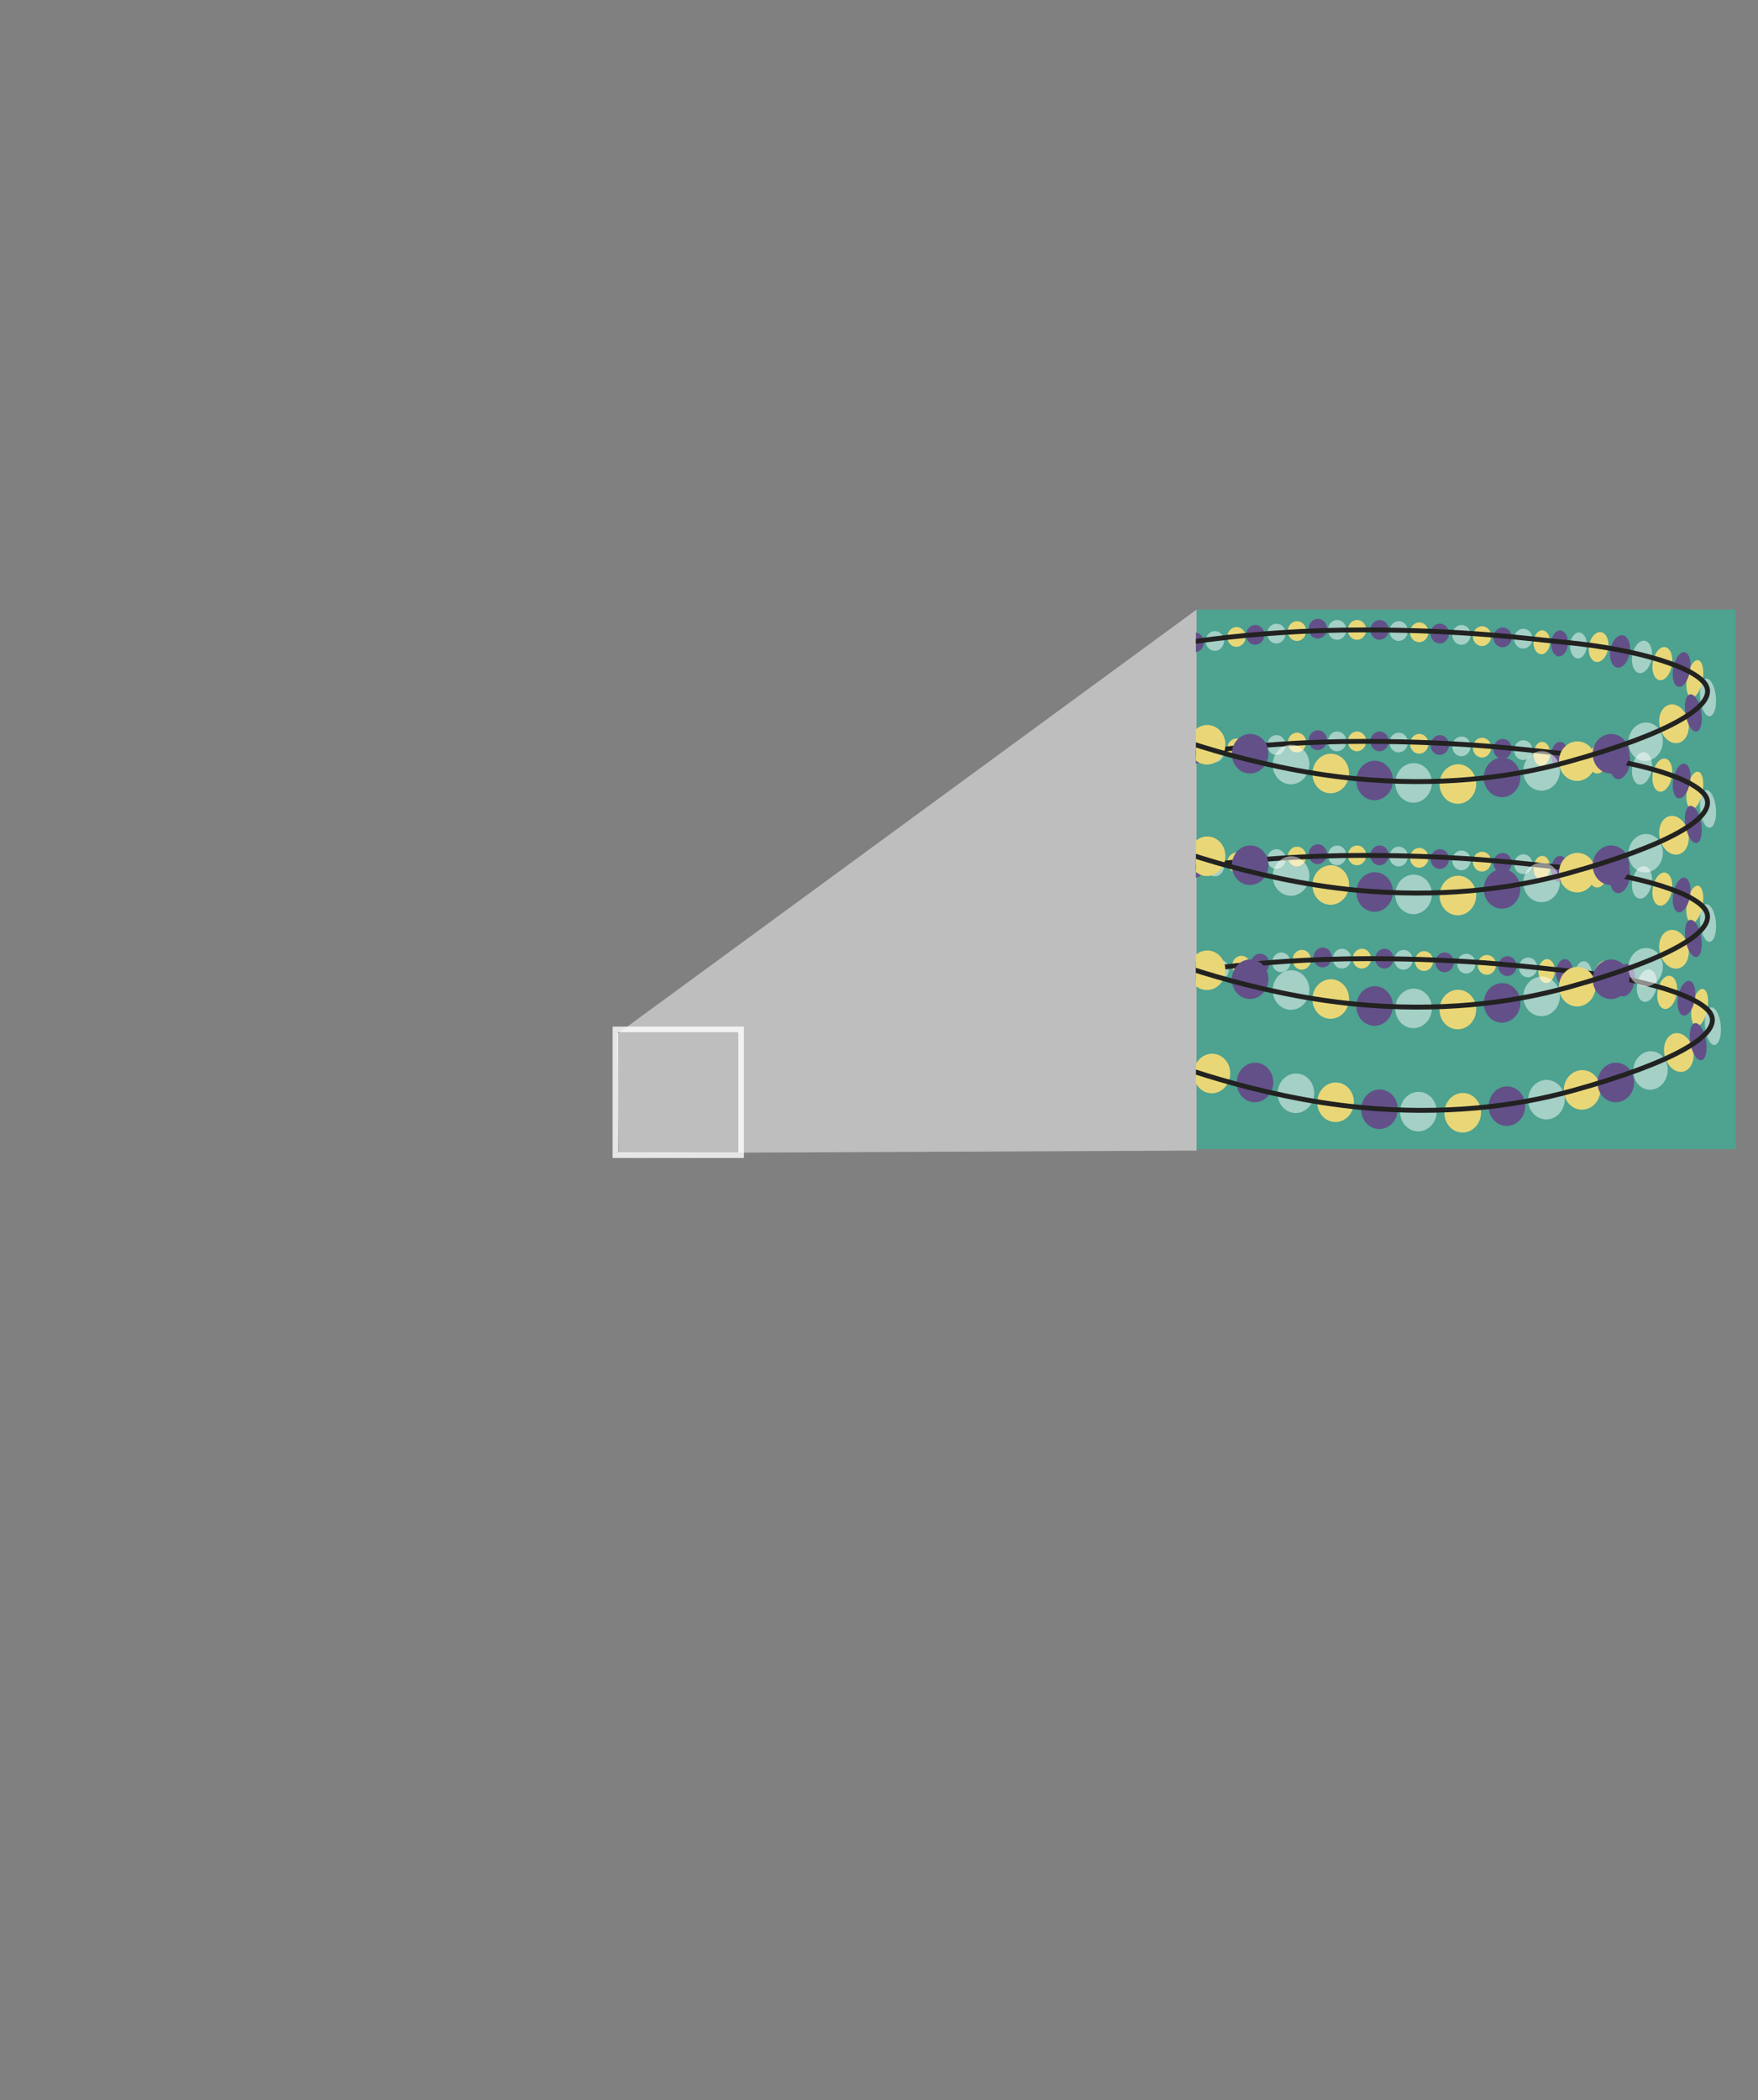 <?xml version="1.0" encoding="UTF-8" standalone="no"?>
<svg
   id="Livello_1"
   viewBox="0 0 1356.63 1619.85"
   version="1.1"
   sodipodi:docname="rabies_genetic_material.svg"
   inkscape:version="1.3 (0e150ed, 2023-07-21)"
   xmlns:inkscape="http://www.inkscape.org/namespaces/inkscape"
   xmlns:sodipodi="http://sodipodi.sourceforge.net/DTD/sodipodi-0.dtd"
   xmlns="http://www.w3.org/2000/svg"
   xmlns:svg="http://www.w3.org/2000/svg">
  <rect x="0" y="0" width="1356.63" height="1619.85" fill="#808080" stroke="none"/>
  <sodipodi:namedview
     id="namedview158"
     pagecolor="#ffffff"
     bordercolor="#000000"
     borderopacity="0.25"
     inkscape:showpageshadow="2"
     inkscape:pageopacity="0.0"
     inkscape:pagecheckerboard="0"
     inkscape:deskcolor="#d1d1d1"
     inkscape:zoom="0.49017274"
     inkscape:cx="412.09962"
     inkscape:cy="515.12452"
     inkscape:window-width="2464"
     inkscape:window-height="1662"
     inkscape:window-x="899"
     inkscape:window-y="25"
     inkscape:window-maximized="0"
     inkscape:current-layer="g158" />
  <defs
     id="defs1">
    <style
       id="style1">.cls-1{clip-path:url(#clippath);}.cls-2,.cls-3,.cls-4{fill:none;}.cls-2,.cls-5,.cls-6,.cls-7,.cls-8{stroke-width:0px;}.cls-3{opacity:.8;stroke:#fff;stroke-width:4.3px;}.cls-3,.cls-4{stroke-miterlimit:10;}.cls-4{stroke:#222221;stroke-width:3.77px;}.cls-5{fill:#635089;}.cls-6{fill:#e9d777;}.cls-7{fill:#fff;opacity:.49;}.cls-8{fill:#4da290;}</style>
    <clipPath
       id="clippath">
      <rect
         class="cls-2"
         x="922.87"
         y="474.53"
         width="416.13"
         height="416.13"
         id="rect1" />
    </clipPath>
  </defs>
  <rect
     class="cls-8"
     x="923.35"
     y="470.23"
     width="416.13"
     height="416.13"
     id="rect2" />
  <polygon
     class="cls-7"
     points="923.35 470.23 476.22 797.65 477.31 889.5 923.35 887.5 923.35 470.23"
     id="polygon2" />
  <path
     style="color:#000000;fill:#ffffff;stroke-miterlimit:10;-inkscape-stroke:none;opacity:0.8"
     d="m 472.74,791.869 v 2.15 99.18 H 574.07 V 791.869 Z m 4.299,4.301 h 92.73 v 92.73 h -92.73 z"
     id="rect3" />
  <g
     class="cls-1"
     clip-path="url(#clippath)"
     id="g158">
    <ellipse
       class="cls-5"
       cx="1064.57"
       cy="855.64"
       rx="15.26"
       ry="14.13"
       transform="translate(145.68 1866.13) rotate(-86.51)"
       id="ellipse3" />
    <ellipse
       class="cls-5"
       cx="968.48"
       cy="834.98"
       rx="15.26"
       ry="14.13"
       transform="translate(76.06 1750.81) rotate(-86.51)"
       id="ellipse4" />
    <ellipse
       class="cls-5"
       cx="1162.92"
       cy="853.26"
       rx="15.26"
       ry="14.13"
       transform="translate(240.41 1962.05) rotate(-86.51)"
       id="ellipse5" />
    <path
       class="cls-7"
       d="M1189.97,863.06c-7.58-1.95-12.2-10.17-10.33-18.37,1.87-8.2,9.54-13.27,17.12-11.32,7.58,1.95,12.2,10.17,10.33,18.37-1.87,8.2-9.54,13.27-17.12,11.32Z"
       id="path5" />
    <path
       class="cls-6"
       d="M1299.91,826.31c-5.83,2.11-12.52-2.66-14.94-10.65-2.42-7.99.36-16.17,6.19-18.28,5.83-2.11,12.52,2.66,14.94,10.65,2.42,7.99-.36,16.17-6.19,18.28Z"
       id="path6" />
    <ellipse
       class="cls-6"
       cx="1311.6"
       cy="777.16"
       rx="14.56"
       ry="6.11"
       transform="translate(314.46 1930.41) rotate(-79.8)"
       id="ellipse6" />
    <ellipse
       class="cls-7"
       cx="1321.75"
       cy="791.66"
       rx="6.11"
       ry="14.55"
       transform="translate(-67.65 125.85) rotate(-5.32)"
       id="ellipse7" />
    <ellipse
       class="cls-5"
       cx="1310.46"
       cy="803.52"
       rx="6.13"
       ry="14.52"
       transform="translate(-117.24 233.76) rotate(-9.76)"
       id="ellipse8" />
    <path
       class="cls-6"
       d="M1217.49,855.53c-7.58-1.95-12.2-10.17-10.33-18.37,1.87-8.2,9.54-13.27,17.12-11.32,7.58,1.95,12.2,10.17,10.33,18.37-1.87,8.2-9.54,13.27-17.12,11.32Z"
       id="path8" />
    <path
       class="cls-5"
       d="M1243.53,849.82c-7.58-1.95-12.2-10.17-10.33-18.37,1.87-8.2,9.54-13.27,17.12-11.32,7.58,1.95,12.2,10.17,10.33,18.37-1.87,8.2-9.54,13.27-17.12,11.32Z"
       id="path9" />
    <path
       class="cls-7"
       d="M1270.35,840.2c-7.13-1.83-11.42-9.8-9.59-17.8,1.83-8,9.09-13,16.21-11.17,7.13,1.83,11.42,9.8,9.59,17.8-1.83,8-9.09,13-16.21,11.17Z"
       id="path10" />
    <ellipse
       class="cls-7"
       cx="1094.61"
       cy="857.47"
       rx="15.26"
       ry="14.13"
       transform="translate(172.05 1897.82) rotate(-86.51)"
       id="ellipse10" />
    <ellipse
       class="cls-7"
       cx="1000.06"
       cy="843.32"
       rx="15.26"
       ry="14.13"
       transform="translate(97.39 1790.16) rotate(-86.51)"
       id="ellipse11" />
    <ellipse
       class="cls-7"
       cx="901.04"
       cy="819.73"
       rx="15.26"
       ry="14.13"
       transform="translate(27.96 1669.17) rotate(-86.51)"
       id="ellipse12" />
    <ellipse
       class="cls-6"
       cx="1128.81"
       cy="858.35"
       rx="15.26"
       ry="14.13"
       transform="translate(203.3 1932.78) rotate(-86.51)"
       id="ellipse13" />
    <ellipse
       class="cls-6"
       cx="1030.69"
       cy="850.24"
       rx="15.26"
       ry="14.13"
       transform="translate(119.25 1827.23) rotate(-86.51)"
       id="ellipse14" />
    <ellipse
       class="cls-6"
       cx="935.27"
       cy="828.06"
       rx="15.26"
       ry="14.13"
       transform="translate(51.78 1711.16) rotate(-86.51)"
       id="ellipse15" />
    <ellipse
       class="cls-5"
       cx="1068.36"
       cy="739.46"
       rx="7.64"
       ry="7.07"
       transform="translate(265.21 1760.8) rotate(-86.51)"
       id="ellipse16" />
    <ellipse
       class="cls-5"
       cx="1020.72"
       cy="738.55"
       rx="7.64"
       ry="7.07"
       transform="translate(221.37 1712.38) rotate(-86.51)"
       id="ellipse17" />
    <ellipse
       class="cls-5"
       cx="972.39"
       cy="743.31"
       rx="7.64"
       ry="7.07"
       transform="translate(171.23 1668.62) rotate(-86.51)"
       id="ellipse18" />
    <ellipse
       class="cls-5"
       cx="925.71"
       cy="749.08"
       rx="7.64"
       ry="7.07"
       transform="translate(121.64 1627.45) rotate(-86.51)"
       id="ellipse19" />
    <ellipse
       class="cls-5"
       cx="1114.83"
       cy="742.29"
       rx="7.64"
       ry="7.07"
       transform="translate(306.02 1809.85) rotate(-86.51)"
       id="ellipse20" />
    <ellipse
       class="cls-7"
       cx="1083.11"
       cy="740.36"
       rx="7.64"
       ry="7.07"
       transform="translate(278.16 1776.37) rotate(-86.51)"
       id="ellipse21" />
    <ellipse
       class="cls-7"
       cx="1035.61"
       cy="739.46"
       rx="7.64"
       ry="7.07"
       transform="translate(234.45 1728.1) rotate(-86.51)"
       id="ellipse22" />
    <ellipse
       class="cls-7"
       cx="988.76"
       cy="742.29"
       rx="7.64"
       ry="7.07"
       transform="translate(187.63 1684.01) rotate(-86.51)"
       id="ellipse23" />
    <ellipse
       class="cls-7"
       cx="941.26"
       cy="747.99"
       rx="7.64"
       ry="7.07"
       transform="translate(137.33 1641.95) rotate(-86.51)"
       id="ellipse24" />
    <ellipse
       class="cls-6"
       cx="1098.97"
       cy="741.32"
       rx="7.64"
       ry="7.07"
       transform="translate(292.09 1793.11) rotate(-86.51)"
       id="ellipse25" />
    <ellipse
       class="cls-6"
       cx="1050.97"
       cy="739.46"
       rx="7.64"
       ry="7.07"
       transform="translate(248.88 1743.44) rotate(-86.51)"
       id="ellipse26" />
    <ellipse
       class="cls-6"
       cx="1004.62"
       cy="740.36"
       rx="7.64"
       ry="7.07"
       transform="translate(204.45 1698.02) rotate(-86.51)"
       id="ellipse27" />
    <ellipse
       class="cls-6"
       cx="957.94"
       cy="744.9"
       rx="7.64"
       ry="7.07"
       transform="translate(156.08 1655.7) rotate(-86.51)"
       id="ellipse28" />
    <ellipse
       class="cls-6"
       cx="907.72"
       cy="752.32"
       rx="7.64"
       ry="7.07"
       transform="translate(101.5 1612.53) rotate(-86.51)"
       id="ellipse29" />
    <ellipse
       class="cls-5"
       cx="1163.29"
       cy="745.25"
       rx="7.64"
       ry="7.07"
       transform="translate(348.58 1860.99) rotate(-86.51)"
       id="ellipse30" />
    <ellipse
       class="cls-7"
       cx="1131.57"
       cy="743.31"
       rx="7.64"
       ry="7.07"
       transform="translate(320.72 1827.51) rotate(-86.51)"
       id="ellipse31" />
    <ellipse
       class="cls-6"
       cx="1147.43"
       cy="744.28"
       rx="7.64"
       ry="7.07"
       transform="translate(334.65 1844.25) rotate(-86.51)"
       id="ellipse32" />
    <ellipse
       class="cls-5"
       cx="1207.28"
       cy="749.87"
       rx="10.02"
       ry="6.47"
       transform="translate(385.26 1909.24) rotate(-86.51)"
       id="ellipse33" />
    <ellipse
       class="cls-7"
       cx="1221.86"
       cy="751.47"
       rx="10.02"
       ry="6.47"
       transform="translate(397.37 1925.3) rotate(-86.51)"
       id="ellipse34" />
    <ellipse
       class="cls-7"
       cx="1179.25"
       cy="746.22"
       rx="7.64"
       ry="7.07"
       transform="translate(362.59 1877.84) rotate(-86.51)"
       id="ellipse35" />
    <ellipse
       class="cls-6"
       cx="1193.55"
       cy="749.04"
       rx="9.22"
       ry="6.38"
       transform="translate(373.21 1894.75) rotate(-86.51)"
       id="ellipse36" />
    <ellipse
       class="cls-5"
       cx="1253.96"
       cy="756.09"
       rx="12.64"
       ry="7.57"
       transform="translate(295.4 1863.01) rotate(-80.2)"
       id="ellipse37" />
    <ellipse
       class="cls-7"
       cx="1270.91"
       cy="760.32"
       rx="12.64"
       ry="7.57"
       transform="translate(305.3 1883.21) rotate(-80.2)"
       id="ellipse38" />
    <ellipse
       class="cls-5"
       cx="1301.5"
       cy="770.06"
       rx="13.55"
       ry="6.56"
       transform="translate(315.25 1916.44) rotate(-79.91)"
       id="ellipse39" />
    <ellipse
       class="cls-6"
       cx="1237.38"
       cy="752.69"
       rx="11.63"
       ry="7.47"
       transform="translate(288.08 1846.54) rotate(-80.36)"
       id="ellipse40" />
    <ellipse
       class="cls-6"
       cx="1286.55"
       cy="765.46"
       rx="12.92"
       ry="7.47"
       transform="translate(311.9 1901.76) rotate(-80.13)"
       id="ellipse41" />
    <path
       style="color:#000000;fill:#222221;stroke-miterlimit:10;-inkscape-stroke:none"
       d="m 1055.6,737.564 c -91.344,0 -157.195,13.369 -157.195,13.369 l 0.75,3.693 c 0,0 65.469,-13.291 156.445,-13.291 79.72,0 127.915,6.941 155.375,9.512 27.922,2.609 54.032,7.604 73.678,13.758 9.823,3.077 18.031,6.449 23.994,9.898 5.963,3.449 9.555,7.024 10.537,9.947 1,2.976 0.167,6.271 -3.295,10.365 -3.462,4.094 -9.53,8.699 -18.27,13.533 -17.479,9.669 -45.594,20.325 -84.992,31.223 -44.759,12.379 -99.327,18.67 -161.951,12.791 -82.01,-7.698 -155.123,-37.023 -155.123,-37.023 l -1.404,3.5 c 0,0 73.486,29.515 156.176,37.277 63.076,5.921 118.107,-0.409 163.309,-12.91 39.562,-10.943 67.862,-21.63 85.811,-31.559 8.974,-4.964 15.371,-9.722 19.324,-14.396 3.953,-4.675 5.483,-9.553 3.988,-14.002 -1.513,-4.502 -5.887,-8.345 -12.223,-12.01 -6.335,-3.664 -14.755,-7.1 -24.754,-10.232 -19.999,-6.264 -46.305,-11.283 -74.453,-13.914 -27.24,-2.55 -75.787,-9.529 -155.727,-9.529 z"
       id="path41" />
    <ellipse
       class="cls-5"
       cx="1060.84"
       cy="776"
       rx="15.26"
       ry="14.13"
       transform="translate(221.66 1787.61) rotate(-86.51)"
       id="ellipse42" />
    <ellipse
       class="cls-5"
       cx="964.75"
       cy="755.34"
       rx="15.26"
       ry="14.13"
       transform="translate(152.04 1672.29) rotate(-86.51)"
       id="ellipse43" />
    <ellipse
       class="cls-5"
       cx="1159.18"
       cy="773.62"
       rx="15.26"
       ry="14.13"
       transform="translate(316.39 1883.53) rotate(-86.51)"
       id="ellipse44" />
    <path
       class="cls-7"
       d="M1186.24,783.42c-7.58-1.95-12.2-10.17-10.33-18.37,1.87-8.2,9.54-13.27,17.12-11.32,7.58,1.95,12.2,10.17,10.33,18.37-1.87,8.2-9.54,13.27-17.12,11.32Z"
       id="path44" />
    <path
       class="cls-6"
       d="M1296.17,746.68c-5.83,2.11-12.52-2.66-14.94-10.65-2.42-7.99.36-16.17,6.19-18.28,5.83-2.11,12.52,2.66,14.94,10.65s-.36,16.17-6.19,18.28Z"
       id="path45" />
    <ellipse
       class="cls-6"
       cx="1307.86"
       cy="697.53"
       rx="14.56"
       ry="6.11"
       transform="translate(389.76 1861.2) rotate(-79.8)"
       id="ellipse45" />
    <ellipse
       class="cls-7"
       cx="1318.02"
       cy="712.03"
       rx="6.11"
       ry="14.55"
       transform="translate(-60.29 125.16) rotate(-5.32)"
       id="ellipse46" />
    <ellipse
       class="cls-5"
       cx="1306.73"
       cy="723.88"
       rx="6.13"
       ry="14.52"
       transform="translate(-103.79 231.97) rotate(-9.76)"
       id="ellipse47" />
    <path
       class="cls-6"
       d="M1213.76,775.9c-7.58-1.95-12.2-10.17-10.33-18.37,1.87-8.2,9.54-13.27,17.12-11.32,7.58,1.95,12.2,10.17,10.33,18.37-1.87,8.2-9.54,13.27-17.12,11.32Z"
       id="path47" />
    <path
       class="cls-5"
       d="M1239.8,770.19c-7.58-1.95-12.2-10.17-10.33-18.37,1.87-8.2,9.54-13.27,17.12-11.32,7.58,1.95,12.2,10.17,10.33,18.37-1.87,8.2-9.54,13.27-17.12,11.32Z"
       id="path48" />
    <path
       class="cls-7"
       d="M1266.61,760.56c-7.13-1.83-11.42-9.8-9.59-17.8,1.83-8,9.09-13,16.21-11.17,7.13,1.83,11.42,9.8,9.59,17.8-1.83,8-9.09,13-16.21,11.17Z"
       id="path49" />
    <ellipse
       class="cls-7"
       cx="1090.87"
       cy="777.84"
       rx="15.26"
       ry="14.13"
       transform="translate(248.04 1819.31) rotate(-86.51)"
       id="ellipse49" />
    <ellipse
       class="cls-7"
       cx="996.32"
       cy="763.68"
       rx="15.26"
       ry="14.13"
       transform="translate(173.38 1711.64) rotate(-86.51)"
       id="ellipse50" />
    <ellipse
       class="cls-7"
       cx="897.3"
       cy="740.09"
       rx="15.26"
       ry="14.13"
       transform="translate(103.94 1590.65) rotate(-86.51)"
       id="ellipse51" />
    <ellipse
       class="cls-6"
       cx="1125.07"
       cy="778.71"
       rx="15.26"
       ry="14.13"
       transform="translate(279.28 1854.27) rotate(-86.51)"
       id="ellipse52" />
    <ellipse
       class="cls-6"
       cx="1026.95"
       cy="770.6"
       rx="15.26"
       ry="14.13"
       transform="translate(195.23 1748.71) rotate(-86.51)"
       id="ellipse53" />
    <ellipse
       class="cls-6"
       cx="931.53"
       cy="748.43"
       rx="15.26"
       ry="14.13"
       transform="translate(127.76 1632.65) rotate(-86.51)"
       id="ellipse54" />
    <ellipse
       class="cls-5"
       cx="1064.63"
       cy="659.82"
       rx="7.64"
       ry="7.07"
       transform="translate(341.19 1682.28) rotate(-86.51)"
       id="ellipse55" />
    <ellipse
       class="cls-5"
       cx="1016.98"
       cy="658.91"
       rx="7.64"
       ry="7.07"
       transform="translate(297.35 1633.87) rotate(-86.51)"
       id="ellipse56" />
    <ellipse
       class="cls-5"
       cx="968.65"
       cy="663.67"
       rx="7.64"
       ry="7.07"
       transform="translate(247.21 1590.11) rotate(-86.51)"
       id="ellipse57" />
    <ellipse
       class="cls-5"
       cx="921.97"
       cy="669.44"
       rx="7.64"
       ry="7.07"
       transform="translate(197.62 1548.93) rotate(-86.51)"
       id="ellipse58" />
    <ellipse
       class="cls-5"
       cx="1111.1"
       cy="662.65"
       rx="7.64"
       ry="7.07"
       transform="translate(382 1731.33) rotate(-86.51)"
       id="ellipse59" />
    <ellipse
       class="cls-7"
       cx="1079.38"
       cy="660.72"
       rx="7.64"
       ry="7.07"
       transform="translate(354.15 1697.85) rotate(-86.51)"
       id="ellipse60" />
    <ellipse
       class="cls-7"
       cx="1031.87"
       cy="659.82"
       rx="7.64"
       ry="7.07"
       transform="translate(310.43 1649.59) rotate(-86.51)"
       id="ellipse61" />
    <ellipse
       class="cls-7"
       cx="985.03"
       cy="662.65"
       rx="7.64"
       ry="7.07"
       transform="translate(263.61 1605.49) rotate(-86.51)"
       id="ellipse62" />
    <ellipse
       class="cls-7"
       cx="937.52"
       cy="668.36"
       rx="7.64"
       ry="7.07"
       transform="translate(213.31 1563.43) rotate(-86.51)"
       id="ellipse63" />
    <ellipse
       class="cls-6"
       cx="1095.24"
       cy="661.69"
       rx="7.64"
       ry="7.07"
       transform="translate(368.07 1714.59) rotate(-86.51)"
       id="ellipse64" />
    <ellipse
       class="cls-6"
       cx="1047.24"
       cy="659.82"
       rx="7.64"
       ry="7.07"
       transform="translate(324.86 1664.93) rotate(-86.51)"
       id="ellipse65" />
    <ellipse
       class="cls-6"
       cx="1000.89"
       cy="660.72"
       rx="7.64"
       ry="7.07"
       transform="translate(280.44 1619.51) rotate(-86.51)"
       id="ellipse66" />
    <ellipse
       class="cls-6"
       cx="954.21"
       cy="665.26"
       rx="7.64"
       ry="7.07"
       transform="translate(232.06 1577.18) rotate(-86.51)"
       id="ellipse67" />
    <ellipse
       class="cls-6"
       cx="903.98"
       cy="672.68"
       rx="7.64"
       ry="7.07"
       transform="translate(177.49 1534.02) rotate(-86.51)"
       id="ellipse68" />
    <ellipse
       class="cls-5"
       cx="1159.56"
       cy="665.61"
       rx="7.64"
       ry="7.07"
       transform="translate(424.56 1782.48) rotate(-86.51)"
       id="ellipse69" />
    <ellipse
       class="cls-7"
       cx="1127.84"
       cy="663.67"
       rx="7.64"
       ry="7.07"
       transform="translate(396.7 1749) rotate(-86.51)"
       id="ellipse70" />
    <ellipse
       class="cls-6"
       cx="1143.7"
       cy="664.64"
       rx="7.64"
       ry="7.07"
       transform="translate(410.63 1765.74) rotate(-86.51)"
       id="ellipse71" />
    <ellipse
       class="cls-5"
       cx="1203.54"
       cy="670.24"
       rx="10.02"
       ry="6.47"
       transform="translate(461.25 1830.72) rotate(-86.51)"
       id="ellipse72" />
    <ellipse
       class="cls-7"
       cx="1218.13"
       cy="671.83"
       rx="10.02"
       ry="6.47"
       transform="translate(473.35 1846.78) rotate(-86.51)"
       id="ellipse73" />
    <ellipse
       class="cls-7"
       cx="1175.52"
       cy="666.58"
       rx="7.64"
       ry="7.07"
       transform="translate(438.58 1799.32) rotate(-86.51)"
       id="ellipse74" />
    <ellipse
       class="cls-6"
       cx="1189.81"
       cy="669.4"
       rx="9.22"
       ry="6.38"
       transform="translate(449.19 1816.23) rotate(-86.51)"
       id="ellipse75" />
    <ellipse
       class="cls-5"
       cx="1250.23"
       cy="676.46"
       rx="12.64"
       ry="7.57"
       transform="translate(370.78 1793.25) rotate(-80.2)"
       id="ellipse76" />
    <ellipse
       class="cls-7"
       cx="1267.17"
       cy="680.68"
       rx="12.64"
       ry="7.57"
       transform="translate(380.67 1813.45) rotate(-80.2)"
       id="ellipse77" />
    <ellipse
       class="cls-5"
       cx="1297.77"
       cy="690.42"
       rx="13.55"
       ry="6.56"
       transform="translate(390.57 1847.08) rotate(-79.91)"
       id="ellipse78" />
    <ellipse
       class="cls-6"
       cx="1233.65"
       cy="673.06"
       rx="11.63"
       ry="7.47"
       transform="translate(363.49 1776.56) rotate(-80.36)"
       id="ellipse79" />
    <ellipse
       class="cls-6"
       cx="1282.81"
       cy="685.82"
       rx="12.92"
       ry="7.47"
       transform="translate(387.26 1832.1) rotate(-80.13)"
       id="ellipse80" />
    <path
       style="color:#000000;fill:#222221;stroke-miterlimit:10;-inkscape-stroke:none"
       d="m 1051.869,657.926 c -91.344,0 -157.193,13.367 -157.193,13.367 l 0.75,3.695 c 0,0 65.467,-13.293 156.443,-13.293 79.72,0 127.915,6.941 155.375,9.512 27.922,2.609 54.032,7.604 73.678,13.758 9.823,3.077 18.031,6.449 23.994,9.898 5.963,3.449 9.555,7.024 10.537,9.947 1,2.976 0.169,6.273 -3.293,10.367 -3.462,4.094 -9.532,8.697 -18.271,13.531 -17.479,9.669 -45.592,20.327 -84.99,31.225 -44.759,12.379 -99.329,18.668 -161.953,12.789 -82.01,-7.698 -155.123,-37.021 -155.123,-37.021 l -1.404,3.498 c 0,0 73.486,29.515 156.176,37.277 63.076,5.921 118.107,-0.409 163.309,-12.91 39.562,-10.943 67.862,-21.63 85.811,-31.559 8.974,-4.964 15.373,-9.722 19.326,-14.396 3.953,-4.675 5.483,-9.553 3.988,-14.002 -1.513,-4.502 -5.887,-8.345 -12.223,-12.01 -6.335,-3.664 -14.757,-7.1 -24.756,-10.232 -19.999,-6.264 -46.305,-11.283 -74.453,-13.914 -27.24,-2.55 -75.787,-9.527 -155.727,-9.527 z"
       id="path80" />
    <ellipse
       class="cls-5"
       cx="1060.84"
       cy="688.06"
       rx="15.26"
       ry="14.13"
       transform="translate(309.45 1705.02) rotate(-86.51)"
       id="ellipse81" />
    <ellipse
       class="cls-5"
       cx="964.75"
       cy="667.4"
       rx="15.26"
       ry="14.13"
       transform="translate(239.83 1589.7) rotate(-86.51)"
       id="ellipse82" />
    <ellipse
       class="cls-5"
       cx="1159.18"
       cy="685.67"
       rx="15.26"
       ry="14.13"
       transform="translate(404.18 1800.94) rotate(-86.51)"
       id="ellipse83" />
    <path
       class="cls-7"
       d="M1186.24,695.47c-7.58-1.95-12.2-10.17-10.33-18.37,1.87-8.2,9.54-13.27,17.12-11.32,7.58,1.95,12.2,10.17,10.33,18.37-1.87,8.2-9.54,13.27-17.12,11.32Z"
       id="path83" />
    <path
       class="cls-6"
       d="M1296.17,658.73c-5.83,2.11-12.52-2.66-14.94-10.65-2.42-7.99.36-16.17,6.19-18.28,5.83-2.11,12.52,2.66,14.94,10.65,2.42,7.99-.36,16.17-6.19,18.28Z"
       id="path84" />
    <ellipse
       class="cls-6"
       cx="1307.86"
       cy="609.58"
       rx="14.56"
       ry="6.11"
       transform="translate(476.32 1788.83) rotate(-79.8)"
       id="ellipse84" />
    <ellipse
       class="cls-7"
       cx="1318.02"
       cy="624.08"
       rx="6.11"
       ry="14.55"
       transform="translate(-52.14 124.78) rotate(-5.32)"
       id="ellipse85" />
    <ellipse
       class="cls-5"
       cx="1306.73"
       cy="635.93"
       rx="6.13"
       ry="14.52"
       transform="translate(-88.88 230.7) rotate(-9.76)"
       id="ellipse86" />
    <path
       class="cls-6"
       d="M1213.76,687.95c-7.58-1.95-12.2-10.17-10.33-18.37,1.87-8.2,9.54-13.27,17.12-11.32,7.58,1.95,12.2,10.17,10.33,18.37-1.87,8.2-9.54,13.27-17.12,11.32Z"
       id="path86" />
    <path
       class="cls-5"
       d="M1239.8,682.24c-7.58-1.95-12.2-10.17-10.33-18.37,1.87-8.2,9.54-13.27,17.12-11.32,7.58,1.95,12.2,10.17,10.33,18.37-1.87,8.2-9.54,13.27-17.12,11.32Z"
       id="path87" />
    <path
       class="cls-7"
       d="M1266.61,672.62c-7.13-1.83-11.42-9.8-9.59-17.8,1.83-8,9.09-13,16.21-11.17s11.42,9.8,9.59,17.8c-1.83,8-9.09,13-16.21,11.17Z"
       id="path88" />
    <ellipse
       class="cls-7"
       cx="1090.87"
       cy="689.89"
       rx="15.26"
       ry="14.13"
       transform="translate(335.82 1736.72) rotate(-86.51)"
       id="ellipse88" />
    <ellipse
       class="cls-7"
       cx="996.32"
       cy="675.73"
       rx="15.26"
       ry="14.13"
       transform="translate(261.16 1629.05) rotate(-86.51)"
       id="ellipse89" />
    <ellipse
       class="cls-7"
       cx="897.3"
       cy="652.14"
       rx="15.26"
       ry="14.13"
       transform="translate(191.72 1508.06) rotate(-86.51)"
       id="ellipse90" />
    <ellipse
       class="cls-6"
       cx="1125.07"
       cy="690.76"
       rx="15.26"
       ry="14.13"
       transform="translate(367.07 1771.68) rotate(-86.51)"
       id="ellipse91" />
    <ellipse
       class="cls-6"
       cx="1026.95"
       cy="682.65"
       rx="15.26"
       ry="14.13"
       transform="translate(283.02 1666.12) rotate(-86.51)"
       id="ellipse92" />
    <ellipse
       class="cls-6"
       cx="931.53"
       cy="660.48"
       rx="15.26"
       ry="14.13"
       transform="translate(215.55 1550.05) rotate(-86.51)"
       id="ellipse93" />
    <ellipse
       class="cls-5"
       cx="1064.63"
       cy="571.87"
       rx="7.64"
       ry="7.07"
       transform="translate(428.98 1599.69) rotate(-86.51)"
       id="ellipse94" />
    <ellipse
       class="cls-5"
       cx="1016.98"
       cy="570.96"
       rx="7.64"
       ry="7.07"
       transform="translate(385.14 1551.28) rotate(-86.51)"
       id="ellipse95" />
    <ellipse
       class="cls-5"
       cx="968.65"
       cy="575.73"
       rx="7.64"
       ry="7.07"
       transform="translate(335 1507.51) rotate(-86.51)"
       id="ellipse96" />
    <ellipse
       class="cls-5"
       cx="921.97"
       cy="581.5"
       rx="7.64"
       ry="7.07"
       transform="translate(285.4 1466.34) rotate(-86.51)"
       id="ellipse97" />
    <ellipse
       class="cls-5"
       cx="1111.1"
       cy="574.7"
       rx="7.64"
       ry="7.07"
       transform="translate(469.79 1648.74) rotate(-86.51)"
       id="ellipse98" />
    <ellipse
       class="cls-7"
       cx="1079.38"
       cy="572.77"
       rx="7.64"
       ry="7.07"
       transform="translate(441.93 1615.26) rotate(-86.51)"
       id="ellipse99" />
    <ellipse
       class="cls-7"
       cx="1031.87"
       cy="571.87"
       rx="7.64"
       ry="7.07"
       transform="translate(398.22 1567) rotate(-86.51)"
       id="ellipse100" />
    <ellipse
       class="cls-7"
       cx="985.03"
       cy="574.7"
       rx="7.64"
       ry="7.07"
       transform="translate(351.4 1522.9) rotate(-86.51)"
       id="ellipse101" />
    <ellipse
       class="cls-7"
       cx="937.52"
       cy="580.41"
       rx="7.64"
       ry="7.07"
       transform="translate(301.09 1480.84) rotate(-86.51)"
       id="ellipse102" />
    <ellipse
       class="cls-6"
       cx="1095.24"
       cy="573.74"
       rx="7.64"
       ry="7.07"
       transform="translate(455.86 1632) rotate(-86.51)"
       id="ellipse103" />
    <ellipse
       class="cls-6"
       cx="1047.24"
       cy="571.87"
       rx="7.64"
       ry="7.07"
       transform="translate(412.65 1582.33) rotate(-86.51)"
       id="ellipse104" />
    <ellipse
       class="cls-6"
       cx="1000.89"
       cy="572.77"
       rx="7.64"
       ry="7.07"
       transform="translate(368.22 1536.91) rotate(-86.51)"
       id="ellipse105" />
    <ellipse
       class="cls-6"
       cx="954.21"
       cy="577.31"
       rx="7.64"
       ry="7.07"
       transform="translate(319.85 1494.59) rotate(-86.51)"
       id="ellipse106" />
    <ellipse
       class="cls-6"
       cx="903.98"
       cy="584.74"
       rx="7.64"
       ry="7.07"
       transform="translate(265.27 1451.42) rotate(-86.51)"
       id="ellipse107" />
    <ellipse
       class="cls-5"
       cx="1159.56"
       cy="577.66"
       rx="7.64"
       ry="7.07"
       transform="translate(512.35 1699.88) rotate(-86.51)"
       id="ellipse108" />
    <ellipse
       class="cls-7"
       cx="1127.84"
       cy="575.73"
       rx="7.64"
       ry="7.07"
       transform="translate(484.49 1666.41) rotate(-86.51)"
       id="ellipse109" />
    <ellipse
       class="cls-6"
       cx="1143.7"
       cy="576.69"
       rx="7.64"
       ry="7.07"
       transform="translate(498.42 1683.15) rotate(-86.51)"
       id="ellipse110" />
    <ellipse
       class="cls-5"
       cx="1203.54"
       cy="582.29"
       rx="10.02"
       ry="6.47"
       transform="translate(549.03 1748.13) rotate(-86.51)"
       id="ellipse111" />
    <ellipse
       class="cls-7"
       cx="1218.13"
       cy="583.88"
       rx="10.02"
       ry="6.47"
       transform="translate(561.14 1764.19) rotate(-86.51)"
       id="ellipse112" />
    <ellipse
       class="cls-7"
       cx="1175.52"
       cy="578.64"
       rx="7.64"
       ry="7.07"
       transform="translate(526.36 1716.73) rotate(-86.51)"
       id="ellipse113" />
    <ellipse
       class="cls-6"
       cx="1189.81"
       cy="581.45"
       rx="9.22"
       ry="6.38"
       transform="translate(536.98 1733.64) rotate(-86.51)"
       id="ellipse114" />
    <ellipse
       class="cls-5"
       cx="1250.23"
       cy="588.51"
       rx="12.64"
       ry="7.57"
       transform="translate(457.44 1720.27) rotate(-80.2)"
       id="ellipse115" />
    <ellipse
       class="cls-7"
       cx="1267.17"
       cy="592.73"
       rx="12.64"
       ry="7.57"
       transform="translate(467.34 1740.48) rotate(-80.2)"
       id="ellipse116" />
    <ellipse
       class="cls-5"
       cx="1297.77"
       cy="602.47"
       rx="13.55"
       ry="6.56"
       transform="translate(477.16 1774.55) rotate(-79.91)"
       id="ellipse117" />
    <ellipse
       class="cls-6"
       cx="1233.65"
       cy="585.11"
       rx="11.63"
       ry="7.47"
       transform="translate(450.19 1703.34) rotate(-80.36)"
       id="ellipse118" />
    <ellipse
       class="cls-6"
       cx="1282.81"
       cy="597.87"
       rx="12.92"
       ry="7.47"
       transform="translate(473.91 1759.22) rotate(-80.13)"
       id="ellipse119" />
    <path
       style="color:#000000;fill:#222221;stroke-miterlimit:10;-inkscape-stroke:none"
       d="m 1051.869,569.975 c -91.344,0 -157.193,13.367 -157.193,13.367 l 0.75,3.695 c 0,0 65.467,-13.293 156.443,-13.293 79.72,0 127.915,6.941 155.375,9.512 27.922,2.609 54.032,7.606 73.678,13.76 9.823,3.077 18.031,6.449 23.994,9.898 5.963,3.449 9.555,7.024 10.537,9.947 1,2.976 0.169,6.271 -3.293,10.365 -3.462,4.094 -9.532,8.699 -18.271,13.533 -17.479,9.669 -45.592,20.325 -84.99,31.223 -44.759,12.379 -99.329,18.67 -161.953,12.791 C 964.935,677.075 891.822,647.75 891.822,647.75 l -1.404,3.5 c 0,0 73.486,29.515 156.176,37.277 63.076,5.921 118.107,-0.409 163.309,-12.91 39.562,-10.943 67.862,-21.63 85.811,-31.559 8.974,-4.964 15.373,-9.722 19.326,-14.396 3.953,-4.675 5.483,-9.553 3.988,-14.002 -1.513,-4.502 -5.887,-8.345 -12.223,-12.01 -6.335,-3.664 -14.757,-7.1 -24.756,-10.232 -19.999,-6.264 -46.305,-11.283 -74.453,-13.914 -27.24,-2.55 -75.787,-9.529 -155.727,-9.529 z"
       id="path119" />
    <ellipse
       class="cls-5"
       cx="1060.84"
       cy="602.06"
       rx="15.26"
       ry="14.13"
       transform="translate(395.28 1624.26) rotate(-86.51)"
       id="ellipse120" />
    <ellipse
       class="cls-5"
       cx="964.75"
       cy="581.4"
       rx="15.26"
       ry="14.13"
       transform="translate(325.66 1508.95) rotate(-86.51)"
       id="ellipse121" />
    <ellipse
       class="cls-5"
       cx="1159.18"
       cy="599.68"
       rx="15.26"
       ry="14.13"
       transform="translate(490.01 1720.18) rotate(-86.51)"
       id="ellipse122" />
    <path
       class="cls-7"
       d="M1186.24,609.48c-7.58-1.95-12.2-10.17-10.33-18.37,1.87-8.2,9.54-13.27,17.12-11.32,7.58,1.95,12.2,10.17,10.33,18.37-1.87,8.2-9.54,13.27-17.12,11.32Z"
       id="path122" />
    <path
       class="cls-6"
       d="M1296.17,572.74c-5.83,2.11-12.52-2.66-14.94-10.65-2.42-7.99.36-16.17,6.19-18.28,5.83-2.11,12.52,2.66,14.94,10.65,2.42,7.99-.36,16.17-6.19,18.28Z"
       id="path123" />
    <ellipse
       class="cls-6"
       cx="1307.86"
       cy="523.59"
       rx="14.56"
       ry="6.11"
       transform="translate(560.95 1718.06) rotate(-79.8)"
       id="ellipse123" />
    <ellipse
       class="cls-7"
       cx="1318.02"
       cy="538.09"
       rx="6.11"
       ry="14.55"
       transform="translate(-44.18 124.41) rotate(-5.32)"
       id="ellipse124" />
    <ellipse
       class="cls-5"
       cx="1306.73"
       cy="549.94"
       rx="6.13"
       ry="14.52"
       transform="translate(-74.31 229.46) rotate(-9.76)"
       id="ellipse125" />
    <path
       class="cls-6"
       d="M1213.76,601.96c-7.58-1.95-12.2-10.17-10.33-18.37,1.87-8.2,9.54-13.27,17.12-11.32,7.58,1.95,12.2,10.17,10.33,18.37-1.87,8.2-9.54,13.27-17.12,11.32Z"
       id="path125" />
    <path
       class="cls-5"
       d="M1239.8,596.24c-7.58-1.95-12.2-10.17-10.33-18.37,1.87-8.2,9.54-13.27,17.12-11.32,7.58,1.95,12.2,10.17,10.33,18.37-1.87,8.2-9.54,13.27-17.12,11.32Z"
       id="path126" />
    <path
       class="cls-7"
       d="M1266.61,586.62c-7.13-1.83-11.42-9.8-9.59-17.8,1.83-8,9.09-13,16.21-11.17,7.13,1.83,11.42,9.8,9.59,17.8-1.83,8-9.09,13-16.21,11.17Z"
       id="path127" />
    <ellipse
       class="cls-7"
       cx="1090.87"
       cy="603.9"
       rx="15.26"
       ry="14.13"
       transform="translate(421.66 1655.96) rotate(-86.51)"
       id="ellipse127" />
    <ellipse
       class="cls-7"
       cx="996.32"
       cy="589.74"
       rx="15.26"
       ry="14.13"
       transform="translate(346.99 1548.3) rotate(-86.51)"
       id="ellipse128" />
    <ellipse
       class="cls-7"
       cx="897.3"
       cy="566.15"
       rx="15.26"
       ry="14.13"
       transform="translate(277.56 1427.3) rotate(-86.51)"
       id="ellipse129" />
    <ellipse
       class="cls-6"
       cx="1125.07"
       cy="604.77"
       rx="15.26"
       ry="14.13"
       transform="translate(452.9 1690.92) rotate(-86.51)"
       id="ellipse130" />
    <ellipse
       class="cls-6"
       cx="1026.95"
       cy="596.66"
       rx="15.26"
       ry="14.13"
       transform="translate(368.85 1585.37) rotate(-86.51)"
       id="ellipse131" />
    <ellipse
       class="cls-6"
       cx="931.53"
       cy="574.49"
       rx="15.26"
       ry="14.13"
       transform="translate(301.38 1469.3) rotate(-86.51)"
       id="ellipse132" />
    <ellipse
       class="cls-5"
       cx="1064.63"
       cy="485.88"
       rx="7.64"
       ry="7.07"
       transform="translate(514.81 1518.94) rotate(-86.51)"
       id="ellipse133" />
    <ellipse
       class="cls-5"
       cx="1016.98"
       cy="484.97"
       rx="7.64"
       ry="7.07"
       transform="translate(470.97 1470.52) rotate(-86.51)"
       id="ellipse134" />
    <ellipse
       class="cls-5"
       cx="968.65"
       cy="489.73"
       rx="7.64"
       ry="7.07"
       transform="translate(420.83 1426.76) rotate(-86.51)"
       id="ellipse135" />
    <ellipse
       class="cls-5"
       cx="921.97"
       cy="495.5"
       rx="7.64"
       ry="7.07"
       transform="translate(371.24 1385.59) rotate(-86.51)"
       id="ellipse136" />
    <ellipse
       class="cls-5"
       cx="1111.1"
       cy="488.71"
       rx="7.64"
       ry="7.07"
       transform="translate(555.62 1567.98) rotate(-86.51)"
       id="ellipse137" />
    <ellipse
       class="cls-7"
       cx="1079.38"
       cy="486.78"
       rx="7.64"
       ry="7.07"
       transform="translate(527.76 1534.5) rotate(-86.51)"
       id="ellipse138" />
    <ellipse
       class="cls-7"
       cx="1031.87"
       cy="485.88"
       rx="7.64"
       ry="7.07"
       transform="translate(484.05 1486.24) rotate(-86.51)"
       id="ellipse139" />
    <ellipse
       class="cls-7"
       cx="985.03"
       cy="488.71"
       rx="7.64"
       ry="7.07"
       transform="translate(437.23 1442.15) rotate(-86.51)"
       id="ellipse140" />
    <ellipse
       class="cls-7"
       cx="937.52"
       cy="494.41"
       rx="7.64"
       ry="7.07"
       transform="translate(386.93 1400.09) rotate(-86.51)"
       id="ellipse141" />
    <ellipse
       class="cls-6"
       cx="1095.24"
       cy="487.74"
       rx="7.64"
       ry="7.07"
       transform="translate(541.69 1551.24) rotate(-86.51)"
       id="ellipse142" />
    <ellipse
       class="cls-6"
       cx="1047.24"
       cy="485.88"
       rx="7.64"
       ry="7.07"
       transform="translate(498.48 1501.58) rotate(-86.51)"
       id="ellipse143" />
    <ellipse
       class="cls-6"
       cx="1000.89"
       cy="486.78"
       rx="7.64"
       ry="7.07"
       transform="translate(454.06 1456.16) rotate(-86.51)"
       id="ellipse144" />
    <ellipse
       class="cls-6"
       cx="954.21"
       cy="491.32"
       rx="7.64"
       ry="7.07"
       transform="translate(405.68 1413.83) rotate(-86.51)"
       id="ellipse145" />
    <ellipse
       class="cls-6"
       cx="903.98"
       cy="498.74"
       rx="7.64"
       ry="7.07"
       transform="translate(351.11 1370.67) rotate(-86.51)"
       id="ellipse146" />
    <ellipse
       class="cls-5"
       cx="1159.56"
       cy="491.67"
       rx="7.64"
       ry="7.07"
       transform="translate(598.18 1619.13) rotate(-86.51)"
       id="ellipse147" />
    <ellipse
       class="cls-7"
       cx="1127.84"
       cy="489.73"
       rx="7.64"
       ry="7.07"
       transform="translate(570.32 1585.65) rotate(-86.51)"
       id="ellipse148" />
    <ellipse
       class="cls-6"
       cx="1143.7"
       cy="490.7"
       rx="7.64"
       ry="7.07"
       transform="translate(584.25 1602.39) rotate(-86.51)"
       id="ellipse149" />
    <ellipse
       class="cls-5"
       cx="1203.54"
       cy="496.29"
       rx="10.02"
       ry="6.47"
       transform="translate(634.86 1667.37) rotate(-86.51)"
       id="ellipse150" />
    <ellipse
       class="cls-7"
       cx="1218.13"
       cy="497.89"
       rx="10.02"
       ry="6.47"
       transform="translate(646.97 1683.43) rotate(-86.51)"
       id="ellipse151" />
    <ellipse
       class="cls-7"
       cx="1175.52"
       cy="492.64"
       rx="7.64"
       ry="7.07"
       transform="translate(612.19 1635.98) rotate(-86.51)"
       id="ellipse152" />
    <ellipse
       class="cls-6"
       cx="1189.81"
       cy="495.46"
       rx="9.22"
       ry="6.38"
       transform="translate(622.81 1652.88) rotate(-86.51)"
       id="ellipse153" />
    <ellipse
       class="cls-5"
       cx="1250.23"
       cy="502.51"
       rx="12.64"
       ry="7.57"
       transform="translate(542.18 1648.92) rotate(-80.2)"
       id="ellipse154" />
    <ellipse
       class="cls-7"
       cx="1267.17"
       cy="506.74"
       rx="12.64"
       ry="7.57"
       transform="translate(552.07 1669.13) rotate(-80.2)"
       id="ellipse155" />
    <ellipse
       class="cls-5"
       cx="1297.77"
       cy="516.48"
       rx="13.55"
       ry="6.56"
       transform="translate(561.82 1703.63) rotate(-79.91)"
       id="ellipse156" />
    <ellipse
       class="cls-6"
       cx="1233.65"
       cy="499.12"
       rx="11.63"
       ry="7.47"
       transform="translate(534.97 1631.75) rotate(-80.36)"
       id="ellipse157" />
    <ellipse
       class="cls-6"
       cx="1282.81"
       cy="511.88"
       rx="12.92"
       ry="7.47"
       transform="translate(558.63 1687.97) rotate(-80.13)"
       id="ellipse158" />
    <path
       style="color:#000000;fill:#222221;stroke-miterlimit:10;-inkscape-stroke:none"
       d="m 1051.869,483.984 c -91.344,0 -157.193,13.369 -157.193,13.369 l 0.75,3.693 c 0,0 65.467,-13.291 156.443,-13.291 79.72,0 127.915,6.941 155.375,9.512 27.922,2.609 54.032,7.604 73.678,13.758 9.823,3.077 18.031,6.449 23.994,9.898 5.963,3.449 9.555,7.024 10.537,9.947 1,2.976 0.169,6.271 -3.293,10.365 -3.462,4.094 -9.532,8.699 -18.271,13.533 -17.479,9.669 -45.592,20.327 -84.99,31.225 -44.759,12.379 -99.329,18.668 -161.953,12.789 -82.01,-7.698 -155.123,-37.023 -155.123,-37.023 l -1.404,3.5 c 0,0 73.486,29.515 156.176,37.277 63.076,5.921 118.107,-0.409 163.309,-12.91 39.562,-10.943 67.862,-21.63 85.811,-31.559 8.974,-4.964 15.373,-9.722 19.326,-14.396 3.953,-4.675 5.483,-9.553 3.988,-14.002 -1.513,-4.502 -5.887,-8.345 -12.223,-12.01 -6.335,-3.664 -14.757,-7.1 -24.756,-10.232 -19.999,-6.264 -46.305,-11.283 -74.453,-13.914 -27.24,-2.55 -75.787,-9.529 -155.727,-9.529 z"
       id="path158" />
  </g>
  <rect
     class="cls-2"
     width="1356.63"
     height="1619.85"
     id="rect158" />
</svg>
